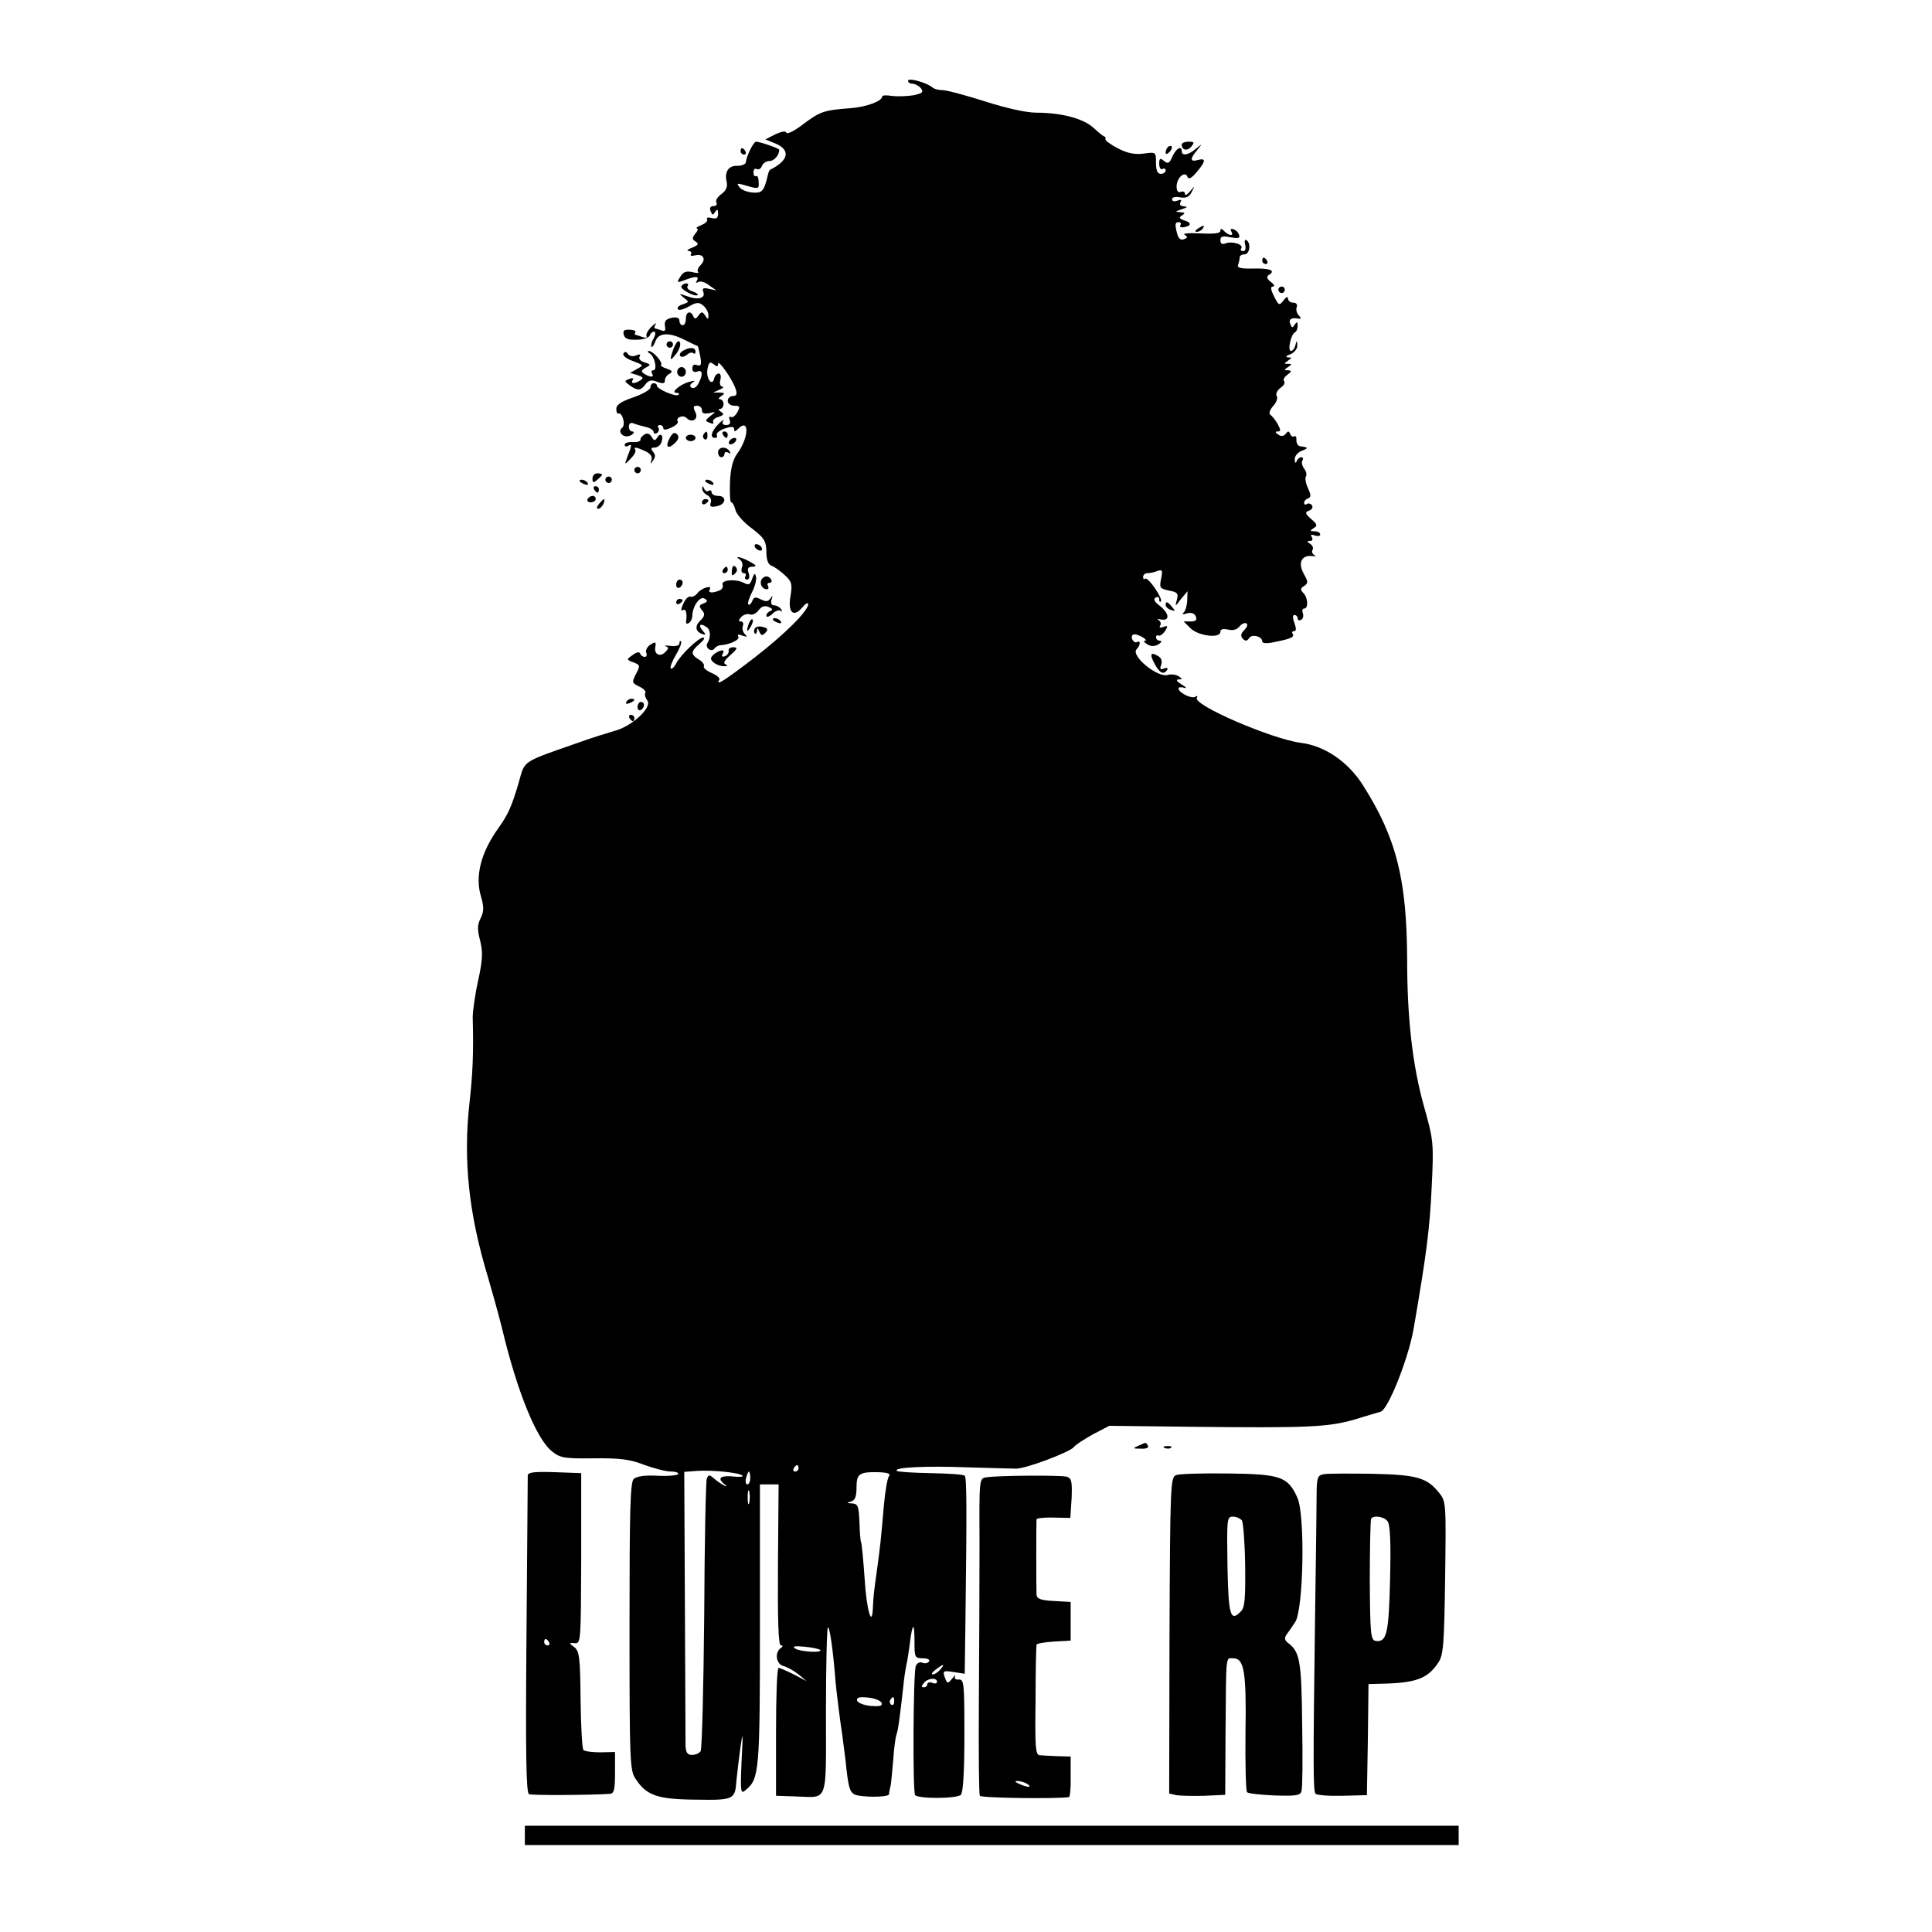 <?xml version="1.0" standalone="no"?>
<!DOCTYPE svg PUBLIC "-//W3C//DTD SVG 20010904//EN"
 "http://www.w3.org/TR/2001/REC-SVG-20010904/DTD/svg10.dtd">
<svg version="1.0" xmlns="http://www.w3.org/2000/svg"
 width="600pt" height="600pt" viewBox="0 0 600 600"
 preserveAspectRatio="xMidYMid meet">
<g transform="translate(0,600) scale(0.1,-0.1)"
fill="#000000" stroke="none">
<path d="M2820 5749 c0 -5 6 -9 14 -9 7 0 19 -6 26 -14 9 -12 5 -16 -24 -22
-20 -3 -50 -4 -66 -2 -17 3 -30 2 -30 -1 0 -15 -48 -33 -99 -37 -83 -6 -95
-11 -147 -50 -27 -21 -50 -32 -52 -26 -2 6 -14 4 -34 -5 l-31 -16 32 -13 c47
-20 40 -53 -17 -81 -2 0 -5 -7 -7 -15 -12 -52 -18 -58 -47 -56 -16 1 -34 8
-40 15 -12 15 -12 16 28 4 29 -8 32 -7 30 14 0 13 -4 21 -8 18 -5 -2 -8 3 -8
12 0 9 5 13 10 10 6 -3 13 1 16 9 3 9 14 16 24 16 14 0 30 18 30 35 0 4 -60
25 -72 25 -8 0 -30 -45 -32 -65 -1 -5 -12 -10 -26 -10 -28 1 -41 -19 -33 -51
3 -15 -3 -27 -17 -37 -12 -9 -19 -20 -15 -26 3 -6 -1 -11 -9 -11 -10 0 -13 -6
-9 -16 5 -13 7 -13 14 -2 7 10 9 8 9 -6 0 -13 -5 -17 -20 -13 -11 3 -17 1 -14
-4 3 -5 -5 -13 -18 -18 -13 -6 -19 -10 -14 -10 5 -1 3 -8 -5 -17 -10 -13 -10
-17 1 -24 11 -7 9 -11 -10 -19 -14 -5 -19 -10 -12 -10 7 -1 11 -5 8 -10 -4 -5
2 -7 13 -4 25 6 35 -12 17 -30 -8 -8 -12 -18 -8 -22 4 -3 -4 -4 -18 0 -19 4
-28 1 -37 -14 -12 -19 -11 -20 13 -11 34 13 47 13 38 -2 -4 -7 -3 -8 4 -4 7 4
22 0 34 -10 l23 -16 -23 5 c-18 4 -22 2 -18 -9 8 -20 -15 -27 -50 -14 -26 9
-27 9 -11 -4 18 -14 17 -14 -2 -21 -12 -3 -19 -10 -16 -15 3 -5 18 -1 34 8 24
14 32 14 45 3 9 -7 16 -21 16 -30 0 -14 -2 -14 -10 -1 -9 13 -11 13 -21 0 -8
-11 -12 -12 -16 -2 -8 19 -23 14 -23 -8 0 -11 -4 -20 -10 -20 -5 0 -10 6 -10
14 0 9 -8 12 -24 9 -18 -4 -23 -10 -21 -25 3 -15 0 -18 -11 -14 -9 3 -18 6
-20 6 -3 0 -2 6 2 13 4 6 -2 3 -13 -8 -11 -11 -18 -24 -15 -29 3 -5 -3 -6 -12
-3 -10 4 -20 7 -22 7 -3 0 -3 3 -1 8 3 4 -5 8 -18 8 -17 1 -21 -3 -18 -15 3
-13 14 -17 41 -16 19 0 37 6 40 13 2 7 8 12 13 12 6 0 5 -9 -1 -21 -7 -11 -9
-23 -7 -26 3 -2 8 5 12 16 9 28 43 30 90 6 22 -11 41 -20 42 -20 1 0 4 -15 8
-33 4 -25 2 -30 -10 -26 -9 4 -15 0 -15 -10 0 -10 6 -13 15 -10 17 7 19 -9 4
-37 -5 -11 -15 -17 -21 -13 -7 4 -6 10 3 16 10 6 6 7 -11 2 -29 -8 -59 -34
-39 -34 7 0 10 -3 6 -6 -7 -8 -67 18 -67 28 0 5 -4 8 -10 8 -5 0 -10 -6 -10
-13 0 -7 -24 -21 -53 -31 -38 -13 -53 -23 -53 -36 0 -10 3 -17 7 -14 4 2 11
-5 14 -17 4 -12 2 -24 -3 -28 -13 -8 -2 -27 15 -26 14 0 30 15 16 15 -5 0 -10
7 -10 15 0 10 6 14 15 10 7 -3 25 -8 38 -11 13 -3 24 -10 24 -16 0 -5 5 -6 10
-3 6 4 8 11 5 16 -4 5 -1 9 4 9 6 0 11 -4 11 -10 0 -6 10 -5 25 2 13 6 22 14
20 19 -8 12 16 22 27 11 18 -18 39 -3 27 19 -7 15 -6 19 6 19 8 0 15 -6 15
-14 0 -10 7 -12 23 -9 21 5 21 5 3 -9 -17 -14 -17 -15 -2 -21 9 -4 14 -3 11 2
-3 5 4 13 16 16 17 6 19 9 8 16 -8 5 -9 9 -3 9 6 0 11 7 11 15 0 8 -5 15 -11
15 -6 0 -4 5 4 10 12 8 12 10 -5 11 l-20 0 20 9 c11 5 15 9 8 9 -6 1 -9 10 -6
21 3 11 1 20 -5 20 -6 0 -12 -7 -14 -15 -6 -27 -26 -1 -21 28 4 22 8 25 19 16
11 -9 14 -8 14 1 0 16 46 -50 55 -79 5 -15 2 -21 -9 -21 -9 0 -16 -7 -16 -15
0 -8 9 -15 20 -15 18 0 19 -3 10 -20 -6 -11 -15 -18 -20 -15 -6 3 -7 -1 -4 -9
4 -11 0 -16 -11 -16 -10 0 -14 5 -9 13 4 6 -3 2 -15 -10 -23 -24 -27 -43 -10
-43 5 0 8 4 5 9 -3 5 8 14 24 20 22 7 30 7 30 -2 0 -8 3 -8 12 1 36 36 34 -27
-2 -76 -14 -19 -21 -46 -23 -89 -1 -35 0 -63 4 -63 4 0 10 -11 13 -24 3 -13
26 -39 51 -57 39 -30 44 -39 45 -72 0 -25 5 -40 16 -44 9 -3 27 -16 41 -29 22
-20 24 -28 18 -65 -9 -51 9 -68 36 -36 10 12 18 17 19 11 0 -21 -72 -93 -169
-168 -94 -72 -120 -88 -107 -67 3 5 -8 14 -24 21 -16 7 -27 16 -24 21 2 5 -4
14 -16 21 -26 16 -25 25 3 49 12 10 17 18 11 19 -14 0 -69 -52 -84 -80 -6 -12
-14 -19 -17 -16 -3 3 4 22 16 42 12 20 19 39 16 42 -3 3 -5 0 -5 -6 0 -7 -12
-10 -27 -8 -16 2 -22 1 -16 -1 10 -3 10 -7 0 -17 -16 -18 -36 -9 -32 14 3 17
1 18 -15 8 -10 -6 -16 -18 -13 -25 3 -7 1 -13 -5 -13 -6 0 -12 5 -14 10 -2 7
-11 5 -23 -4 -20 -14 -20 -15 2 -23 21 -8 22 -10 8 -36 -13 -26 -13 -28 10
-39 13 -6 22 -15 19 -20 -3 -5 0 -15 6 -23 17 -21 -47 -81 -102 -95 -24 -7
-72 -22 -108 -35 -183 -64 -169 -55 -189 -125 -22 -75 -33 -99 -62 -140 -55
-76 -75 -151 -55 -215 9 -32 9 -45 -1 -66 -11 -21 -11 -36 -2 -70 9 -36 8 -59
-6 -124 -10 -44 -17 -96 -17 -115 3 -111 0 -176 -10 -265 -20 -180 -2 -345 57
-540 13 -44 33 -116 44 -160 47 -197 107 -345 156 -383 25 -20 39 -22 129 -21
81 1 112 -3 156 -20 30 -11 68 -21 83 -21 16 0 26 -4 23 -8 -3 -4 -32 -7 -65
-5 -40 2 -64 -2 -73 -10 -11 -11 -13 -103 -13 -458 0 -412 1 -447 18 -472 34
-53 68 -65 187 -66 119 -2 123 0 127 59 2 19 7 64 12 100 8 57 9 53 4 -39 -4
-98 -3 -104 13 -90 42 35 44 58 44 514 l0 435 29 0 29 0 -2 -250 c-1 -169 1
-250 9 -250 7 0 7 -3 0 -8 -20 -14 -15 -50 8 -56 12 -3 33 -15 47 -26 l25 -21
-40 21 c-22 11 -43 20 -47 20 -5 0 -8 -89 -8 -199 l0 -198 61 -2 c103 -3 94
-27 94 265 0 141 3 258 6 260 6 3 17 -78 24 -171 2 -23 15 -129 21 -165 2 -14
6 -49 10 -78 8 -79 12 -95 26 -104 16 -10 108 -11 109 0 0 4 2 16 5 27 2 11 5
47 8 80 2 33 7 67 9 75 6 14 11 53 22 150 2 25 7 56 10 70 3 14 8 45 11 70 8
62 14 63 14 2 0 -49 1 -52 26 -52 14 0 23 -4 19 -10 -3 -5 -12 -7 -20 -4 -8 4
-18 -1 -21 -10 -8 -22 -10 -393 -2 -401 12 -12 130 -11 142 1 7 7 11 72 11
185 0 159 -1 174 -17 173 -10 -1 -15 3 -12 10 3 6 -1 3 -9 -7 -13 -16 -15 -16
-21 -1 -10 25 -8 27 27 21 l33 -5 2 146 c5 380 4 463 -2 469 -4 4 -51 7 -106
8 -55 1 -102 4 -105 7 -11 11 88 16 220 11 72 -2 139 -4 150 -4 29 -1 167 51
180 67 5 7 33 25 60 40 l50 26 255 -3 c362 -4 424 -1 505 22 39 12 76 23 83
25 23 7 86 165 102 257 40 232 50 310 56 437 7 142 6 148 -24 255 -35 125 -52
271 -52 454 -1 249 -33 378 -137 542 -46 73 -119 123 -193 132 -91 12 -337
118 -323 140 3 6 1 7 -5 3 -12 -7 -52 13 -52 26 0 4 8 5 18 2 9 -3 6 2 -8 10
-16 10 -19 15 -10 16 13 0 13 1 0 10 -8 5 -23 7 -33 4 -32 -10 -117 60 -97 80
12 12 13 29 1 22 -5 -3 -11 1 -15 9 -3 8 0 15 7 15 15 0 46 -20 32 -20 -5 0
-2 -5 8 -11 11 -7 23 -7 35 0 9 6 11 11 5 11 -7 0 -13 5 -13 11 0 5 4 8 8 5 4
-2 13 4 20 14 10 16 9 18 -5 13 -10 -4 -14 -2 -10 4 4 6 1 14 -5 17 -7 4 -3 4
8 2 29 -5 25 20 -6 44 -15 11 -19 20 -11 24 6 4 11 2 11 -5 0 -7 2 -10 5 -7 4
3 -5 22 -18 41 -14 20 -27 33 -31 30 -3 -4 -6 -1 -6 5 0 7 6 12 14 12 8 0 22
3 31 7 15 5 16 1 11 -24 -6 -28 -4 -31 24 -37 27 -5 30 -9 25 -28 -6 -23 -6
-23 13 2 l20 24 -1 -29 c-1 -17 -6 -34 -12 -38 -5 -5 0 -6 11 -2 14 4 24 0 28
-10 4 -11 -1 -15 -17 -15 l-21 0 21 -21 c24 -24 93 -33 93 -11 0 8 8 10 23 7
15 -4 28 -1 36 9 7 9 17 13 22 10 5 -3 2 -12 -7 -21 -11 -11 -12 -19 -4 -27 8
-8 13 -7 19 2 8 14 41 6 41 -10 0 -6 14 -7 33 -3 56 11 67 16 62 26 -4 5 -2 9
4 9 7 0 7 8 1 25 -6 16 -6 25 0 25 6 0 10 -5 10 -11 0 -5 5 -7 11 -4 6 4 8 13
5 21 -3 8 -1 14 4 14 14 0 12 34 -2 48 -10 10 -10 15 2 22 13 9 13 13 -1 38
-19 34 -7 59 26 55 11 -1 14 0 7 3 -6 3 -9 10 -6 16 4 6 0 14 -7 19 -11 7 -11
9 -1 9 8 0 10 5 6 12 -5 8 -2 9 9 5 10 -3 17 -2 17 3 0 6 -8 10 -17 10 -15 0
-16 2 -3 10 12 7 11 12 -8 28 -19 17 -20 21 -7 26 9 3 13 10 10 16 -4 6 -11 8
-16 5 -5 -4 -9 -2 -9 4 0 5 6 11 12 13 10 4 10 10 0 32 -7 15 -10 32 -6 37 3
6 0 16 -6 24 -6 8 -9 19 -5 25 3 5 2 10 -4 10 -5 0 -12 -6 -14 -12 -3 -8 -6
-6 -6 5 -1 10 9 22 22 27 21 8 21 11 -5 14 -7 1 -12 9 -12 19 1 9 -2 15 -6 12
-5 -3 -11 1 -13 7 -4 10 -7 10 -14 1 -6 -8 -14 -9 -23 -3 -10 7 -11 10 -2 10
10 0 10 4 0 23 -7 12 -17 25 -23 29 -5 4 -2 15 9 27 10 11 15 25 11 31 -4 6 1
17 11 25 11 7 16 17 12 21 -4 4 0 13 10 20 14 11 14 13 2 14 -13 0 -13 1 0 10
13 9 13 10 0 10 -13 0 -13 1 0 10 13 9 13 10 0 10 -9 1 -6 5 8 10 12 5 21 17
21 27 -1 17 -2 17 -6 1 -2 -10 -9 -18 -14 -18 -11 0 0 53 13 58 4 2 8 11 8 20
0 13 -2 14 -9 4 -7 -11 -9 -11 -14 2 -6 15 4 21 28 16 6 -1 5 4 -2 11 -6 6 -9
18 -6 25 3 8 -1 14 -11 14 -9 0 -16 6 -16 13 -1 7 -6 5 -14 -6 -13 -17 -15
-16 -29 12 -11 22 -12 31 -4 31 7 0 4 7 -6 14 -12 9 -14 16 -8 21 24 14 8 22
-44 21 -42 -1 -54 2 -50 12 3 8 5 18 5 23 0 5 7 9 15 9 16 0 21 35 6 44 -5 4
-7 -3 -4 -14 3 -12 0 -20 -6 -20 -7 0 -10 4 -6 9 7 12 -28 23 -49 15 -11 -4
-16 -1 -16 10 0 12 7 14 31 9 24 -4 31 -3 27 7 -2 8 -10 16 -18 18 -7 3 -10 0
-6 -7 9 -15 -7 -14 -22 1 -9 9 -12 9 -12 1 0 -8 -20 -10 -62 -8 -34 2 -57 0
-49 -4 10 -7 10 -9 -2 -14 -10 -4 -17 2 -21 16 -8 31 -7 37 5 37 5 0 8 -4 5
-9 -4 -5 1 -8 9 -7 25 4 27 14 4 21 -17 6 -19 9 -8 16 11 7 9 9 -6 10 -17 1
-16 2 5 9 18 6 20 8 7 9 -11 1 -15 5 -11 13 5 8 2 9 -9 5 -10 -4 -17 -2 -17 4
0 7 11 9 25 6 19 -3 28 1 36 17 10 20 10 20 -5 2 -9 -11 -16 -15 -16 -8 0 6
-6 9 -13 6 -9 -3 -13 3 -13 18 1 27 27 49 34 28 3 -8 13 -3 28 15 29 34 30 45
4 38 -25 -7 -25 4 -2 31 17 21 17 21 -4 4 -23 -20 -44 -23 -44 -8 0 19 -17 10
-29 -16 -9 -21 -14 -24 -26 -14 -12 10 -15 9 -15 -9 0 -12 5 -19 10 -16 6 3
10 1 10 -4 0 -6 -7 -11 -15 -11 -10 0 -15 10 -15 34 0 34 0 34 -38 29 -27 -4
-51 1 -80 16 -23 12 -41 25 -39 29 1 4 0 7 -3 8 -3 0 -18 12 -33 26 -32 30
-101 48 -179 48 -31 0 -93 14 -159 35 -60 19 -119 35 -132 35 -13 0 -27 4 -32
9 -17 14 -75 31 -75 20z m-340 -4309 c0 -5 -5 -10 -11 -10 -5 0 -7 5 -4 10 3
6 8 10 11 10 2 0 4 -4 4 -10z m-174 -23 c3 -3 -7 -4 -22 -3 -44 5 -58 -3 -37
-21 11 -8 12 -11 3 -7 -8 4 -23 14 -32 22 -15 13 -18 13 -23 0 -3 -7 -7 -198
-8 -424 -2 -226 -7 -415 -11 -422 -4 -7 -16 -12 -27 -12 -14 0 -19 7 -20 28 0
15 -1 212 -2 439 l-2 412 40 3 c46 3 132 -5 141 -15z m24 -7 c0 -11 -4 -20 -9
-20 -5 0 -7 9 -4 20 3 11 7 20 9 20 2 0 4 -9 4 -20z m431 6 c-5 -6 -12 -47
-16 -91 -9 -106 -12 -131 -20 -190 -12 -85 -12 -89 -14 -124 -2 -72 -20 -13
-26 89 -4 58 -9 108 -11 111 -2 3 -4 32 -5 63 -2 49 -5 56 -23 57 -17 1 -18 2
-3 6 12 3 17 15 17 43 0 43 8 49 67 48 30 -1 40 -5 34 -12z m-434 -83 c-3 -10
-5 -2 -5 17 0 19 2 27 5 18 2 -10 2 -26 0 -35z m220 -457 c10 -10 -61 -6 -77
4 -11 7 -3 9 28 6 24 -2 46 -7 49 -10z m373 -61 c-7 -8 -17 -15 -23 -15 -6 0
-2 7 9 15 25 19 30 19 14 0z m-10 -38 c0 -5 -7 -7 -15 -3 -8 3 -15 1 -15 -4 0
-6 -5 -10 -11 -10 -8 0 -8 4 0 13 12 16 41 18 41 4z m-172 -66 c3 -9 -6 -11
-34 -9 -20 2 -39 9 -42 16 -3 10 6 13 34 10 21 -2 40 -10 42 -17z m39 4 c0 -8
-4 -12 -9 -9 -5 3 -6 10 -3 15 9 13 12 11 12 -6z"/>
<path d="M3670 5551 c0 -18 18 -21 30 -6 10 13 9 15 -9 15 -11 0 -21 -4 -21
-9z"/>
<path d="M3627 5543 c-4 -3 -7 -11 -7 -17 0 -6 5 -5 12 2 6 6 9 14 7 17 -3 3
-9 2 -12 -2z"/>
<path d="M2300 5530 c0 -5 5 -10 11 -10 5 0 7 5 4 10 -3 6 -8 10 -11 10 -2 0
-4 -4 -4 -10z"/>
<path d="M3720 5290 c-9 -6 -10 -10 -3 -10 6 0 15 5 18 10 8 12 4 12 -15 0z"/>
<path d="M3920 5190 c0 -5 5 -10 11 -10 5 0 7 5 4 10 -3 6 -8 10 -11 10 -2 0
-4 -4 -4 -10z"/>
<path d="M2116 5111 c-6 -8 43 -35 51 -27 2 2 -5 7 -16 11 -12 3 -19 11 -16
16 4 5 2 9 -4 9 -5 0 -12 -4 -15 -9z"/>
<path d="M3970 5100 c0 -5 5 -10 10 -10 6 0 10 5 10 10 0 6 -4 10 -10 10 -5 0
-10 -4 -10 -10z"/>
<path d="M2092 4918 c-14 -39 -12 -43 10 -14 9 13 13 28 9 34 -4 7 -11 -1 -19
-20z"/>
<path d="M2070 4930 c0 -5 5 -10 10 -10 6 0 10 5 10 10 0 6 -4 10 -10 10 -5 0
-10 -4 -10 -10z"/>
<path d="M2120 4910 c-8 -5 -11 -12 -7 -16 3 -4 13 -2 20 4 8 7 17 9 20 5 4
-3 7 -1 7 5 0 14 -19 15 -40 2z"/>
<path d="M1936 4902 c-3 -6 9 -16 29 -23 34 -13 35 -13 13 -25 l-21 -12 23 -7
c17 -6 20 -9 9 -16 -19 -12 -32 -11 -24 1 4 6 -1 7 -11 3 -16 -6 -15 -7 2 -20
24 -17 34 -17 49 4 8 11 18 14 31 9 24 -9 29 -8 29 4 0 6 6 15 14 19 11 7 9
10 -8 16 -13 4 -20 9 -18 12 7 7 -25 43 -38 43 -5 0 -4 -4 3 -8 16 -10 24 -52
11 -52 -6 0 -7 -4 -4 -10 8 -12 -5 -13 -24 -1 -11 7 -10 11 4 19 17 9 17 10
-4 17 -12 3 -18 11 -15 17 5 8 1 9 -11 4 -10 -4 -21 -2 -25 5 -5 7 -10 8 -14
1z"/>
<path d="M2103 4845 c0 -8 6 -15 14 -15 7 0 13 7 13 15 0 8 -6 15 -13 15 -8 0
-14 -7 -14 -15z"/>
<path d="M2002 4651 c-8 -5 -14 -12 -13 -17 0 -5 -11 -8 -25 -7 -13 1 -24 -3
-24 -8 0 -6 5 -7 10 -4 13 8 13 3 -1 -32 -10 -28 -10 -28 9 -8 11 11 18 23 15
28 -6 10 2 9 31 -4 16 -8 23 -17 19 -28 -4 -13 -3 -14 5 -1 8 10 8 18 0 27 -8
10 -6 13 5 13 8 0 18 7 21 16 8 21 -2 33 -13 15 -7 -11 -10 -10 -17 2 -6 10
-14 13 -22 8z"/>
<path d="M2080 4640 c-15 -28 -6 -37 16 -16 12 12 14 20 6 28 -7 7 -14 3 -22
-12z"/>
<path d="M2185 4651 c-3 -5 -2 -12 3 -15 5 -3 9 1 9 9 0 17 -3 19 -12 6z"/>
<path d="M2245 4650 c3 -5 8 -10 11 -10 2 0 4 5 4 10 0 6 -5 10 -11 10 -5 0
-7 -4 -4 -10z"/>
<path d="M2130 4640 c0 -5 7 -10 15 -10 8 0 15 5 15 10 0 6 -7 10 -15 10 -8 0
-15 -4 -15 -10z"/>
<path d="M2265 4630 c-3 -5 -2 -10 4 -10 5 0 13 5 16 10 3 6 2 10 -4 10 -5 0
-13 -4 -16 -10z"/>
<path d="M2230 4595 c0 -8 5 -15 10 -15 6 0 10 5 10 11 0 5 5 7 12 3 7 -4 8
-3 4 4 -10 17 -36 15 -36 -3z"/>
<path d="M1970 4540 c0 -5 5 -10 10 -10 6 0 10 5 10 10 0 6 -4 10 -10 10 -5 0
-10 -4 -10 -10z"/>
<path d="M1840 4514 c0 -14 3 -14 15 -4 8 7 15 14 15 16 0 2 -7 4 -15 4 -8 0
-15 -7 -15 -16z"/>
<path d="M1880 4510 c0 -5 5 -10 10 -10 6 0 10 5 10 10 0 6 -4 10 -10 10 -5 0
-10 -4 -10 -10z"/>
<path d="M1800 4506 c0 -2 7 -7 16 -10 8 -3 12 -2 9 4 -6 10 -25 14 -25 6z"/>
<path d="M2190 4506 c0 -2 7 -7 16 -10 8 -3 12 -2 9 4 -6 10 -25 14 -25 6z"/>
<path d="M1845 4480 c3 -5 8 -10 11 -10 2 0 4 5 4 10 0 6 -5 10 -11 10 -5 0
-7 -4 -4 -10z"/>
<path d="M2181 4483 c-1 -7 6 -16 16 -21 9 -5 14 -16 10 -24 -4 -11 1 -14 19
-10 29 5 32 32 4 32 -11 0 -20 5 -20 11 0 5 -4 8 -9 5 -5 -4 -12 0 -14 6 -4
10 -6 10 -6 1z"/>
<path d="M1825 4450 c-3 -5 1 -10 9 -10 9 0 16 5 16 10 0 6 -4 10 -9 10 -6 0
-13 -4 -16 -10z"/>
<path d="M1860 4435 c-7 -9 -8 -15 -2 -15 5 0 12 7 16 15 3 8 4 15 2 15 -2 0
-9 -7 -16 -15z"/>
<path d="M2180 4439 c0 -5 5 -7 10 -4 6 3 10 8 10 11 0 2 -4 4 -10 4 -5 0 -10
-5 -10 -11z"/>
<path d="M2345 4300 c3 -5 11 -10 16 -10 6 0 7 5 4 10 -3 6 -11 10 -16 10 -6
0 -7 -4 -4 -10z"/>
<path d="M2298 4262 c7 -5 10 -16 6 -25 -3 -10 -1 -17 6 -17 6 0 8 -4 5 -10
-3 -5 -1 -10 5 -10 7 0 9 8 5 20 -5 15 -2 20 12 20 14 1 13 4 -7 15 -26 15
-54 21 -32 7z"/>
<path d="M2273 4228 c-2 -16 1 -18 10 -9 7 7 8 14 1 21 -6 6 -10 2 -11 -12z"/>
<path d="M2245 4230 c-3 -5 -1 -10 4 -10 6 0 11 5 11 10 0 6 -2 10 -4 10 -3 0
-8 -4 -11 -10z"/>
<path d="M2336 4203 c-6 -19 -11 -21 -26 -13 -25 13 -72 9 -66 -6 3 -7 -2 -15
-10 -18 -23 -9 -36 -7 -30 3 10 16 -26 5 -38 -11 -6 -8 -16 -13 -22 -11 -6 2
-16 -8 -22 -22 -7 -15 -8 -24 -2 -20 10 6 14 -7 11 -34 -2 -7 2 -10 8 -6 6 3
11 14 11 23 1 30 24 62 38 53 11 -6 10 -10 -3 -15 -14 -5 -15 -9 -5 -21 10
-11 9 -18 -4 -31 -19 -18 -17 -35 5 -43 12 -4 12 -2 0 12 -14 17 -5 23 14 9
12 -8 13 -32 2 -49 -9 -14 12 -30 22 -17 3 5 11 9 16 10 29 1 64 17 58 27 -4
7 0 8 13 3 15 -5 16 -4 7 5 -6 6 -9 18 -6 25 3 8 0 14 -6 14 -8 0 -8 4 1 14 7
7 19 11 27 8 8 -3 20 3 27 13 9 12 19 15 31 10 12 -5 14 -9 6 -12 -7 -3 -13
-9 -13 -15 0 -6 8 -4 18 5 10 10 22 14 27 10 4 -5 5 -2 1 5 -4 6 -14 12 -21
12 -9 0 -12 6 -9 18 5 13 4 14 -4 3 -7 -10 -14 -10 -30 -2 -16 8 -21 7 -26 -6
-4 -9 -9 -13 -12 -10 -3 3 2 19 11 37 9 17 15 39 13 48 -3 14 -6 12 -12 -5z"/>
<path d="M2365 4200 c-7 -12 2 -30 16 -30 6 0 7 5 4 10 -3 6 -1 10 5 10 6 0 8
5 5 10 -3 6 -10 10 -15 10 -5 0 -12 -4 -15 -10z"/>
<path d="M2100 4184 c0 -8 5 -12 10 -9 6 3 10 10 10 16 0 5 -4 9 -10 9 -5 0
-10 -7 -10 -16z"/>
<path d="M2100 4129 c0 -5 5 -7 10 -4 6 3 10 8 10 11 0 2 -4 4 -10 4 -5 0 -10
-5 -10 -11z"/>
<path d="M3620 4121 c0 -5 7 -12 16 -15 14 -5 15 -4 4 9 -14 17 -20 19 -20 6z"/>
<path d="M2326 4065 c-9 -26 -7 -32 5 -12 6 10 9 21 6 23 -2 3 -7 -2 -11 -11z"/>
<path d="M2400 4076 c0 -2 7 -7 16 -10 8 -3 12 -2 9 4 -6 10 -25 14 -25 6z"/>
<path d="M2344 4048 c-3 -5 -3 -12 0 -15 3 -4 6 0 7 8 0 10 2 10 7 -2 6 -14 9
-14 19 -4 9 10 8 14 -8 18 -10 3 -22 1 -25 -5z"/>
<path d="M2263 3979 c1 -6 -4 -14 -12 -17 -8 -3 -11 0 -7 7 4 6 4 11 -1 11
-12 0 -35 -16 -35 -25 0 -11 24 -25 42 -24 10 0 11 2 3 6 -8 3 -3 13 15 28 22
20 24 24 10 25 -10 0 -17 -5 -15 -11z"/>
<path d="M3585 3940 c16 -31 29 -37 40 -20 3 6 -1 7 -10 4 -11 -5 -14 -2 -9
11 4 10 1 21 -7 26 -25 16 -30 9 -14 -21z"/>
<path d="M1945 3820 c-3 -6 1 -7 9 -4 18 7 21 14 7 14 -6 0 -13 -4 -16 -10z"/>
<path d="M1980 3804 c0 -8 5 -12 10 -9 6 3 10 10 10 16 0 5 -4 9 -10 9 -5 0
-10 -7 -10 -16z"/>
<path d="M1955 3770 c3 -5 8 -10 11 -10 2 0 4 5 4 10 0 6 -5 10 -11 10 -5 0
-7 -4 -4 -10z"/>
<path d="M3535 1510 c-18 -8 -17 -9 8 -9 16 -1 26 3 22 9 -3 6 -7 10 -8 9 -1
0 -11 -4 -22 -9z"/>
<path d="M3618 1503 c7 -3 16 -2 19 1 4 3 -2 6 -13 5 -11 0 -14 -3 -6 -6z"/>
<path d="M1639 1418 c0 -7 -2 -232 -4 -500 -3 -369 -1 -487 8 -490 10 -4 185
-3 250 1 14 1 17 11 17 66 l0 64 -45 -1 c-25 0 -49 3 -53 7 -4 3 -8 74 -9 157
-1 132 -4 151 -20 163 -17 13 -17 13 2 12 19 -2 19 6 20 263 l0 265 -82 3
c-62 2 -83 0 -84 -10z m66 -518 c3 -5 1 -10 -4 -10 -6 0 -11 5 -11 10 0 6 2
10 4 10 3 0 8 -4 11 -10z"/>
<path d="M3653 1419 c-18 -6 -19 -27 -21 -498 l-1 -491 22 -5 c12 -2 51 -3 87
-2 l65 3 1 194 c2 249 0 230 24 230 34 0 41 -42 38 -231 -1 -98 1 -181 5 -185
4 -4 42 -8 86 -10 67 -2 80 0 83 14 3 9 4 103 2 208 -2 194 -7 224 -43 251
-11 8 -13 16 -6 26 6 8 18 25 27 39 26 36 32 333 7 387 -29 65 -52 73 -214 75
-79 1 -152 -1 -162 -5z m204 -141 c4 -7 9 -70 10 -140 1 -104 -1 -131 -14
-143 -32 -33 -38 -12 -41 143 -2 145 -2 152 17 152 11 0 23 -6 28 -12z"/>
<path d="M4113 1422 c-20 -3 -23 -9 -24 -50 0 -26 -2 -204 -5 -397 -6 -448 -6
-533 1 -545 3 -5 40 -8 83 -7 l77 2 3 172 2 173 38 1 c110 2 146 16 179 66 16
24 18 58 21 263 3 229 3 237 -18 263 -38 48 -69 57 -207 60 -71 1 -138 1 -150
-1z m196 -146 c8 -10 11 -63 8 -180 -4 -169 -10 -197 -45 -192 -15 3 -17 21
-18 187 0 101 2 187 4 192 6 12 39 8 51 -7z"/>
<path d="M3063 1412 c-22 -3 -22 -5 -21 -205 0 -111 -1 -331 -2 -489 -1 -157
0 -290 3 -295 5 -7 237 -10 277 -4 3 1 6 29 5 64 l0 62 -40 1 c-22 1 -47 2
-56 3 -13 1 -15 23 -13 169 0 92 2 170 3 174 0 4 25 8 54 10 l52 3 0 60 0 60
-52 3 c-42 2 -53 7 -54 20 -1 21 -1 224 0 234 1 3 25 6 53 5 l52 -1 4 61 c2
52 0 62 -15 67 -19 5 -214 4 -250 -2z m127 -952 c18 -12 2 -12 -25 0 -13 6
-15 9 -5 9 8 0 22 -4 30 -9z"/>
<path d="M1630 300 l0 -30 1450 0 1450 0 0 30 0 30 -1450 0 -1450 0 0 -30z"/>
</g>
</svg>
